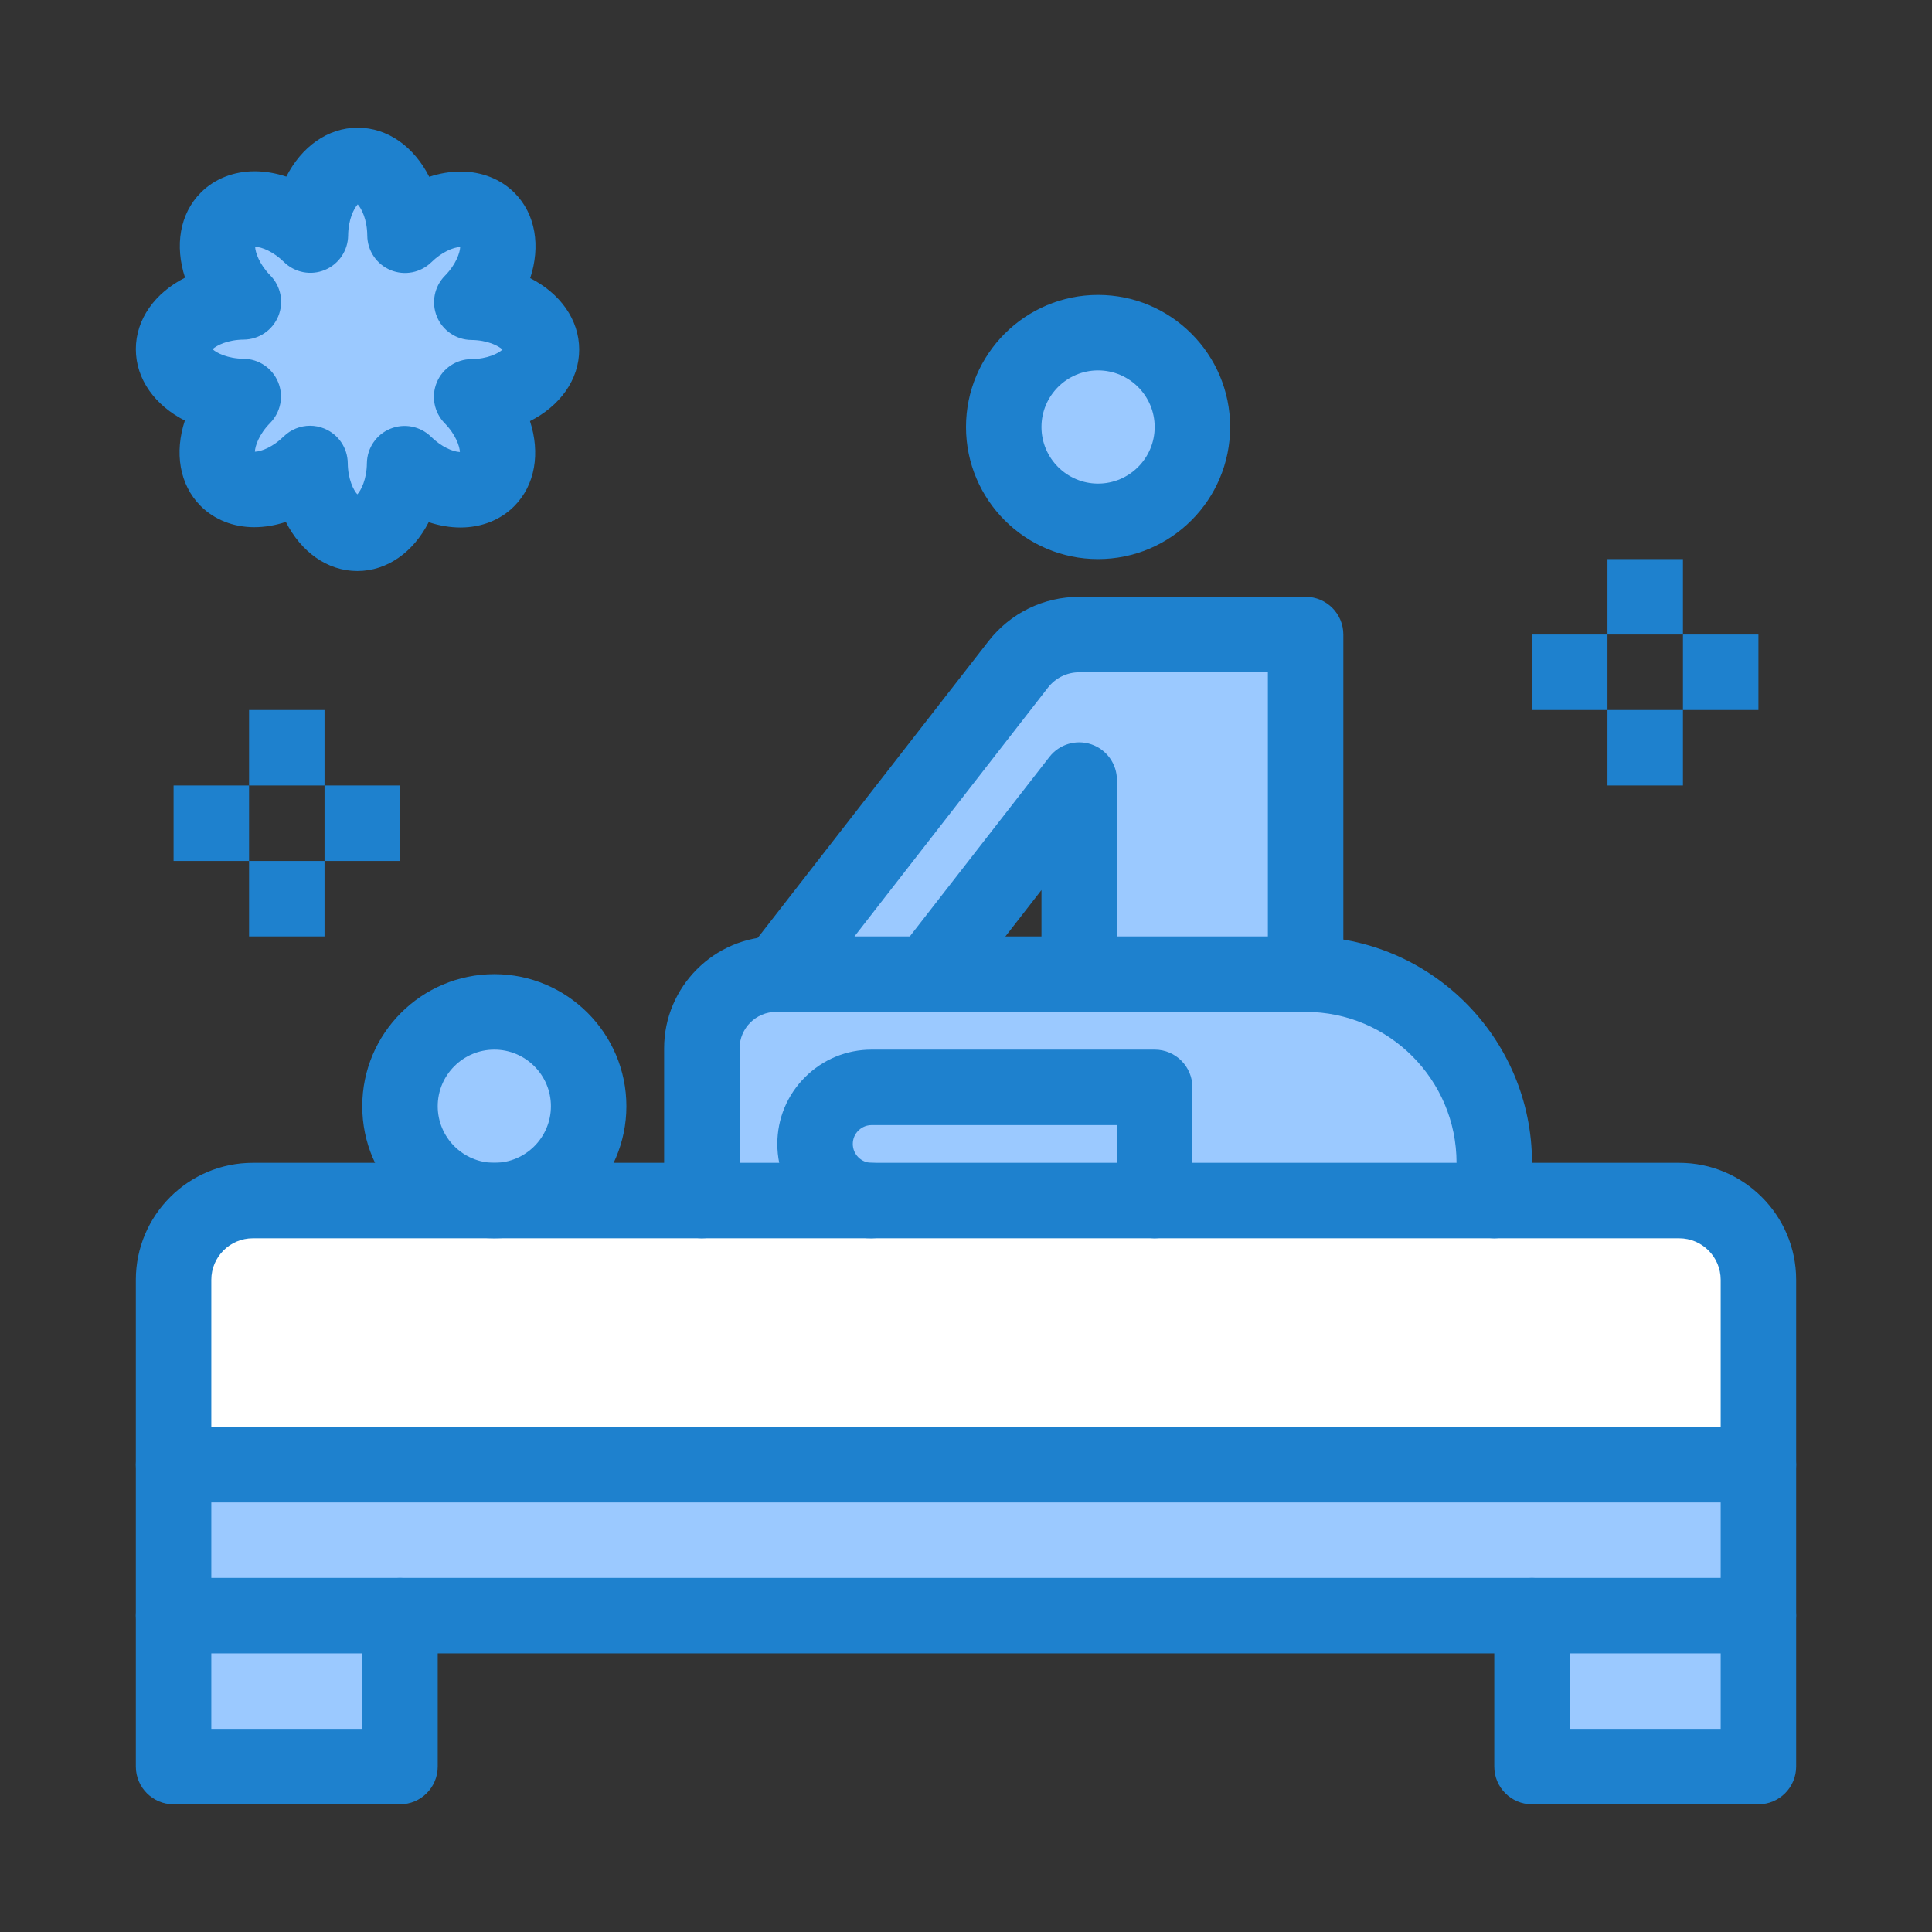<?xml version="1.0" encoding="iso-8859-1"?>
<!-- Generator: Adobe Illustrator 19.0.0, SVG Export Plug-In . SVG Version: 6.00 Build 0)  -->
<svg version="1.1" xmlns="http://www.w3.org/2000/svg" xmlns:xlink="http://www.w3.org/1999/xlink" x="0px" y="0px"
	 viewBox="0 0 512 512" style="enable-background:new 0 0 512 512;" xml:space="preserve">
<rect x="0" y="0" width="512" height="512" fill="#333333" stroke="none"/>
<g id="A72_x2C__Massage_x2C__Spa_x2C__Table_x2C__Therapy">
	<g>
		<g>
			<rect x="406" y="428.16" style="fill:#9BC9FF;" width="60" height="40"/>
			<polygon style="fill:#9BC9FF;" points="466,388.16 466,428.16 406,428.16 106,428.16 46,428.16 46,388.16 			"/>
			<path style="fill:#FFFFFF;" d="M466,339.16v49H46v-49c0-11.601,9.4-21,21-21h64h55h45h75h90h49
				C456.6,318.16,466,327.56,466,339.16z"/>
			<rect x="446" y="168.16" style="fill:#1E81CE;" width="20" height="20"/>
			<rect x="426" y="188.16" style="fill:#1E81CE;" width="20" height="20"/>
			<rect x="426" y="148.16" style="fill:#1E81CE;" width="20" height="20"/>
			<rect x="406" y="168.16" style="fill:#1E81CE;" width="20" height="20"/>
			<path style="fill:#9BC9FF;" d="M396,308.16v10h-90v-30h-75c-4.14,0-7.89,1.68-10.6,4.39c-2.72,2.71-4.4,6.47-4.4,10.61
				c0,8.28,6.72,15,15,15h-45v-40.34c0-10.86,8.81-19.66,19.67-19.66H206h40h40h60C373.61,258.16,396,280.54,396,308.16z"/>
			<path style="fill:#9BC9FF;" d="M346,168.16v90h-60v-51.43l-40,51.43h-40l63.84-82.09c3.891-4.99,9.86-7.91,16.191-7.91H306H346z"
				/>
			<path style="fill:#9BC9FF;" d="M291,88.16c13.81,0,25,11.19,25,25c0,13.8-11.19,25-25,25s-25-11.2-25-25
				C266,99.35,277.19,88.16,291,88.16z"/>
			<path style="fill:#9BC9FF;" d="M306,288.16v30h-75c-8.28,0-15-6.72-15-15c0-4.141,1.68-7.9,4.4-10.61
				c2.71-2.71,6.46-4.39,10.6-4.39H306z"/>
			<path style="fill:#9BC9FF;" d="M131,268.16c13.81,0,25,11.189,25,25c0,13.8-11.19,25-25,25c-13.81,0-25-11.2-25-25
				C106,279.35,117.19,268.16,131,268.16z"/>
			<path style="fill:#9BC9FF;" d="M125.03,80.1c10.23,0.11,18.46,5.68,18.46,12.54c0,6.87-8.26,12.45-18.5,12.53
				c7.15,7.31,9.04,17.08,4.18,21.93c-4.85,4.86-14.63,2.95-21.94-4.22c-0.11,10.22-5.68,18.45-12.53,18.45
				c-6.87,0-12.44-8.25-12.54-18.5c-7.31,7.15-17.07,9.04-21.91,4.19c-4.86-4.86-2.97-14.64,4.21-21.94
				C54.24,104.96,46,99.4,46,92.54C46,85.67,54.26,80.1,64.5,80c-7.15-7.3-9.04-17.07-4.19-21.91c4.86-4.86,14.64-2.97,21.95,4.21
				c0.11-10.22,5.68-18.46,12.53-18.46c6.87,0,12.46,8.26,12.54,18.5c7.31-7.15,17.07-9.04,21.93-4.18
				C134.11,63.01,132.21,72.79,125.03,80.1z"/>
			<rect x="46" y="428.16" style="fill:#9BC9FF;" width="60" height="40"/>
			<rect x="86" y="208.16" style="fill:#1E81CE;" width="20" height="20"/>
			<rect x="66" y="228.16" style="fill:#1E81CE;" width="20" height="20"/>
			<rect x="66" y="188.16" style="fill:#1E81CE;" width="20" height="20"/>
			<rect x="46" y="208.16" style="fill:#1E81CE;" width="20" height="20"/>
			<path style="fill:#1E81CE;" d="M466,438.16c-5.522,0-10-4.478-10-10v-40c0-5.522,4.478-10,10-10s10,4.478,10,10v40
				C476,433.683,471.522,438.16,466,438.16z"/>
			<path style="fill:#1E81CE;" d="M46,438.16c-5.523,0-10-4.478-10-10v-40c0-5.522,4.477-10,10-10s10,4.478,10,10v40
				C56,433.683,51.523,438.16,46,438.16z"/>
			<path style="fill:#1E81CE;" d="M406,438.16H106c-5.523,0-10-4.478-10-10c0-5.522,4.477-10,10-10h300c5.522,0,10,4.478,10,10
				C416,433.683,411.522,438.16,406,438.16z"/>
			<path style="fill:#1E81CE;" d="M466,398.16H46c-5.523,0-10-4.478-10-10v-49c0-17.094,13.907-31,31-31h119c5.523,0,10,4.478,10,10
				c0,5.522-4.477,10-10,10H67c-6.065,0-11,4.935-11,11v39h400v-39c0-6.065-4.935-11-11-11h-49c-5.522,0-10-4.478-10-10
				c0-5.522,4.478-10,10-10h49c17.094,0,31,13.906,31,31v49C476,393.683,471.522,398.16,466,398.16z"/>
			<path style="fill:#1E81CE;" d="M94.7,151.33c-8.008,0-14.953-5.133-18.944-13.018c-2.779,0.917-5.603,1.398-8.368,1.398
				c-5.546,0-10.595-1.999-14.216-5.627c-5.671-5.671-6.951-14.223-4.185-22.623C41.12,107.462,36,100.526,36,92.54
				c0-8.015,5.142-14.964,13.038-18.954c-2.744-8.391-1.456-16.922,4.208-22.574c3.621-3.621,8.674-5.619,14.222-5.619
				c2.782,0,5.62,0.486,8.412,1.412c3.996-7.854,10.926-12.965,18.91-12.965c8.023,0,14.972,5.131,18.959,13.014
				c2.774-0.914,5.591-1.393,8.351-1.393c5.548,0,10.602,1.999,14.231,5.628c5.669,5.668,6.943,14.219,4.175,22.623
				c7.865,3.995,12.984,10.934,12.984,18.928c0,8.028-5.142,14.979-13.039,18.963c2.736,8.393,1.445,16.924-4.217,22.575
				c-3.607,3.614-8.655,5.613-14.199,5.613c-0.001,0-0.001,0-0.002,0c-2.785-0.001-5.628-0.488-8.425-1.417
				C109.612,146.222,102.683,151.33,94.7,151.33z M82.162,112.83c1.291,0,2.592,0.25,3.831,0.764
				c3.701,1.536,6.127,5.132,6.166,9.139c0.042,4.293,1.542,7.195,2.537,8.275c0.992-1.079,2.488-3.968,2.534-8.236
				c0.043-4.007,2.474-7.602,6.178-9.133c3.703-1.532,7.963-0.705,10.824,2.102c2.772,2.719,5.799,3.979,7.646,4.047
				c-0.063-1.468-1.049-4.571-4.037-7.626c-2.804-2.867-3.624-7.131-2.083-10.834c1.54-3.703,5.144-6.126,9.154-6.158
				c4.286-0.034,7.184-1.536,8.26-2.531c-1.075-0.993-3.968-2.494-8.25-2.54c-4.008-0.043-7.604-2.476-9.135-6.181
				c-1.531-3.705-0.701-7.966,2.108-10.826c2.996-3.05,3.992-6.155,4.06-7.629c-1.838,0.063-4.862,1.315-7.633,4.025
				c-2.867,2.804-7.132,3.624-10.834,2.084c-3.703-1.541-6.126-5.144-6.158-9.154c-0.034-4.284-1.536-7.179-2.534-8.256
				c-0.993,1.081-2.492,3.974-2.538,8.246c-0.044,4.008-2.476,7.604-6.181,9.134c-3.703,1.532-7.966,0.702-10.826-2.108
				c-2.77-2.721-5.799-3.977-7.643-4.039c0.066,1.469,1.055,4.565,4.034,7.607c2.805,2.863,3.629,7.125,2.094,10.827
				c-1.535,3.703-5.132,6.131-9.14,6.17c-4.292,0.042-7.194,1.544-8.275,2.539c1.081,0.993,3.976,2.492,8.255,2.542
				c4.008,0.047,7.601,2.483,9.128,6.189c1.527,3.706,0.694,7.965-2.116,10.823c-2.998,3.047-3.985,6.148-4.046,7.616
				c1.84-0.068,4.858-1.321,7.625-4.027C77.073,113.817,79.597,112.83,82.162,112.83z"/>
			<path style="fill:#1E81CE;" d="M106,478.16H46c-5.523,0-10-4.478-10-10v-40c0-5.522,4.477-10,10-10h60c5.523,0,10,4.478,10,10v40
				C116,473.683,111.523,478.16,106,478.16z M56,458.16h40v-20H56V458.16z"/>
			<path style="fill:#1E81CE;" d="M466,478.16h-60c-5.522,0-10-4.478-10-10v-40c0-5.522,4.478-10,10-10h60c5.522,0,10,4.478,10,10
				v40C476,473.683,471.522,478.16,466,478.16z M416,458.16h40v-20h-40V458.16z"/>
			<path style="fill:#1E81CE;" d="M396,328.16h-90c-5.522,0-10-4.478-10-10c0-5.522,4.478-10,10-10h80c0-22.056-17.944-40-40-40
				c-5.522,0-10-4.478-10-10c0-5.523,4.478-10,10-10c33.084,0,60,26.916,60,60v10C406,323.683,401.522,328.16,396,328.16z"/>
			<path style="fill:#1E81CE;" d="M231,328.16h-45c-5.523,0-10-4.478-10-10v-40.34c0-16.355,13.31-29.66,29.67-29.66H206
				c5.523,0,10,4.477,10,10c0,5.522-4.477,10-10,10h-0.33c-5.332,0-9.67,4.334-9.67,9.66v30.34h35c5.523,0,10,4.478,10,10
				C241,323.683,236.523,328.16,231,328.16z"/>
			<path style="fill:#1E81CE;" d="M286,268.16h-40c-5.523,0-10-4.478-10-10c0-5.523,4.477-10,10-10h40c5.522,0,10,4.477,10,10
				C296,263.683,291.522,268.16,286,268.16z"/>
			<path style="fill:#1E81CE;" d="M131,328.16c-19.299,0-35-15.701-35-35c0-19.299,15.701-35,35-35s35,15.701,35,35
				C166,312.459,150.299,328.16,131,328.16z M131,278.16c-8.271,0-15,6.729-15,15c0,8.271,6.729,15,15,15s15-6.729,15-15
				C146,284.889,139.271,278.16,131,278.16z"/>
			<path style="fill:#1E81CE;" d="M291,148.16c-19.299,0-35-15.701-35-35c0-19.299,15.701-35,35-35s35,15.701,35,35
				C326,132.459,310.299,148.16,291,148.16z M291,98.16c-8.272,0-15,6.729-15,15s6.728,15,15,15s15-6.729,15-15
				S299.272,98.16,291,98.16z"/>
			<path style="fill:#1E81CE;" d="M306,328.16h-75c-13.785,0-25-11.215-25-25c0-6.693,2.607-12.977,7.341-17.694
				c4.707-4.707,10.983-7.306,17.659-7.306h75c5.522,0,10,4.478,10,10v30C316,323.683,311.522,328.16,306,328.16z M231,298.16
				c-1.8,0-2.983,0.915-3.529,1.461c-0.953,0.949-1.471,2.202-1.471,3.539c0,2.757,2.243,5,5,5h65v-10H231z"/>
			<path style="fill:#1E81CE;" d="M346,268.16h-60c-5.522,0-10-4.478-10-10v-22.284L253.894,264.3
				c-1.895,2.436-4.808,3.86-7.894,3.86h-40c-3.819,0-7.305-2.176-8.983-5.606c-1.678-3.431-1.255-7.518,1.089-10.533l63.84-82.09
				c5.835-7.484,14.61-11.77,24.084-11.77H346c5.522,0,10,4.477,10,10v90C356,263.683,351.522,268.16,346,268.16z M296,248.16h40
				v-70h-49.97c-3.267,0-6.293,1.479-8.305,4.059l-51.281,65.941h14.664l36.998-47.569c2.622-3.372,7.095-4.708,11.139-3.32
				c4.041,1.387,6.755,5.187,6.755,9.459V248.16z"/>
		</g>
	</g>
</g>
<g id="Layer_1">
</g>
</svg>
